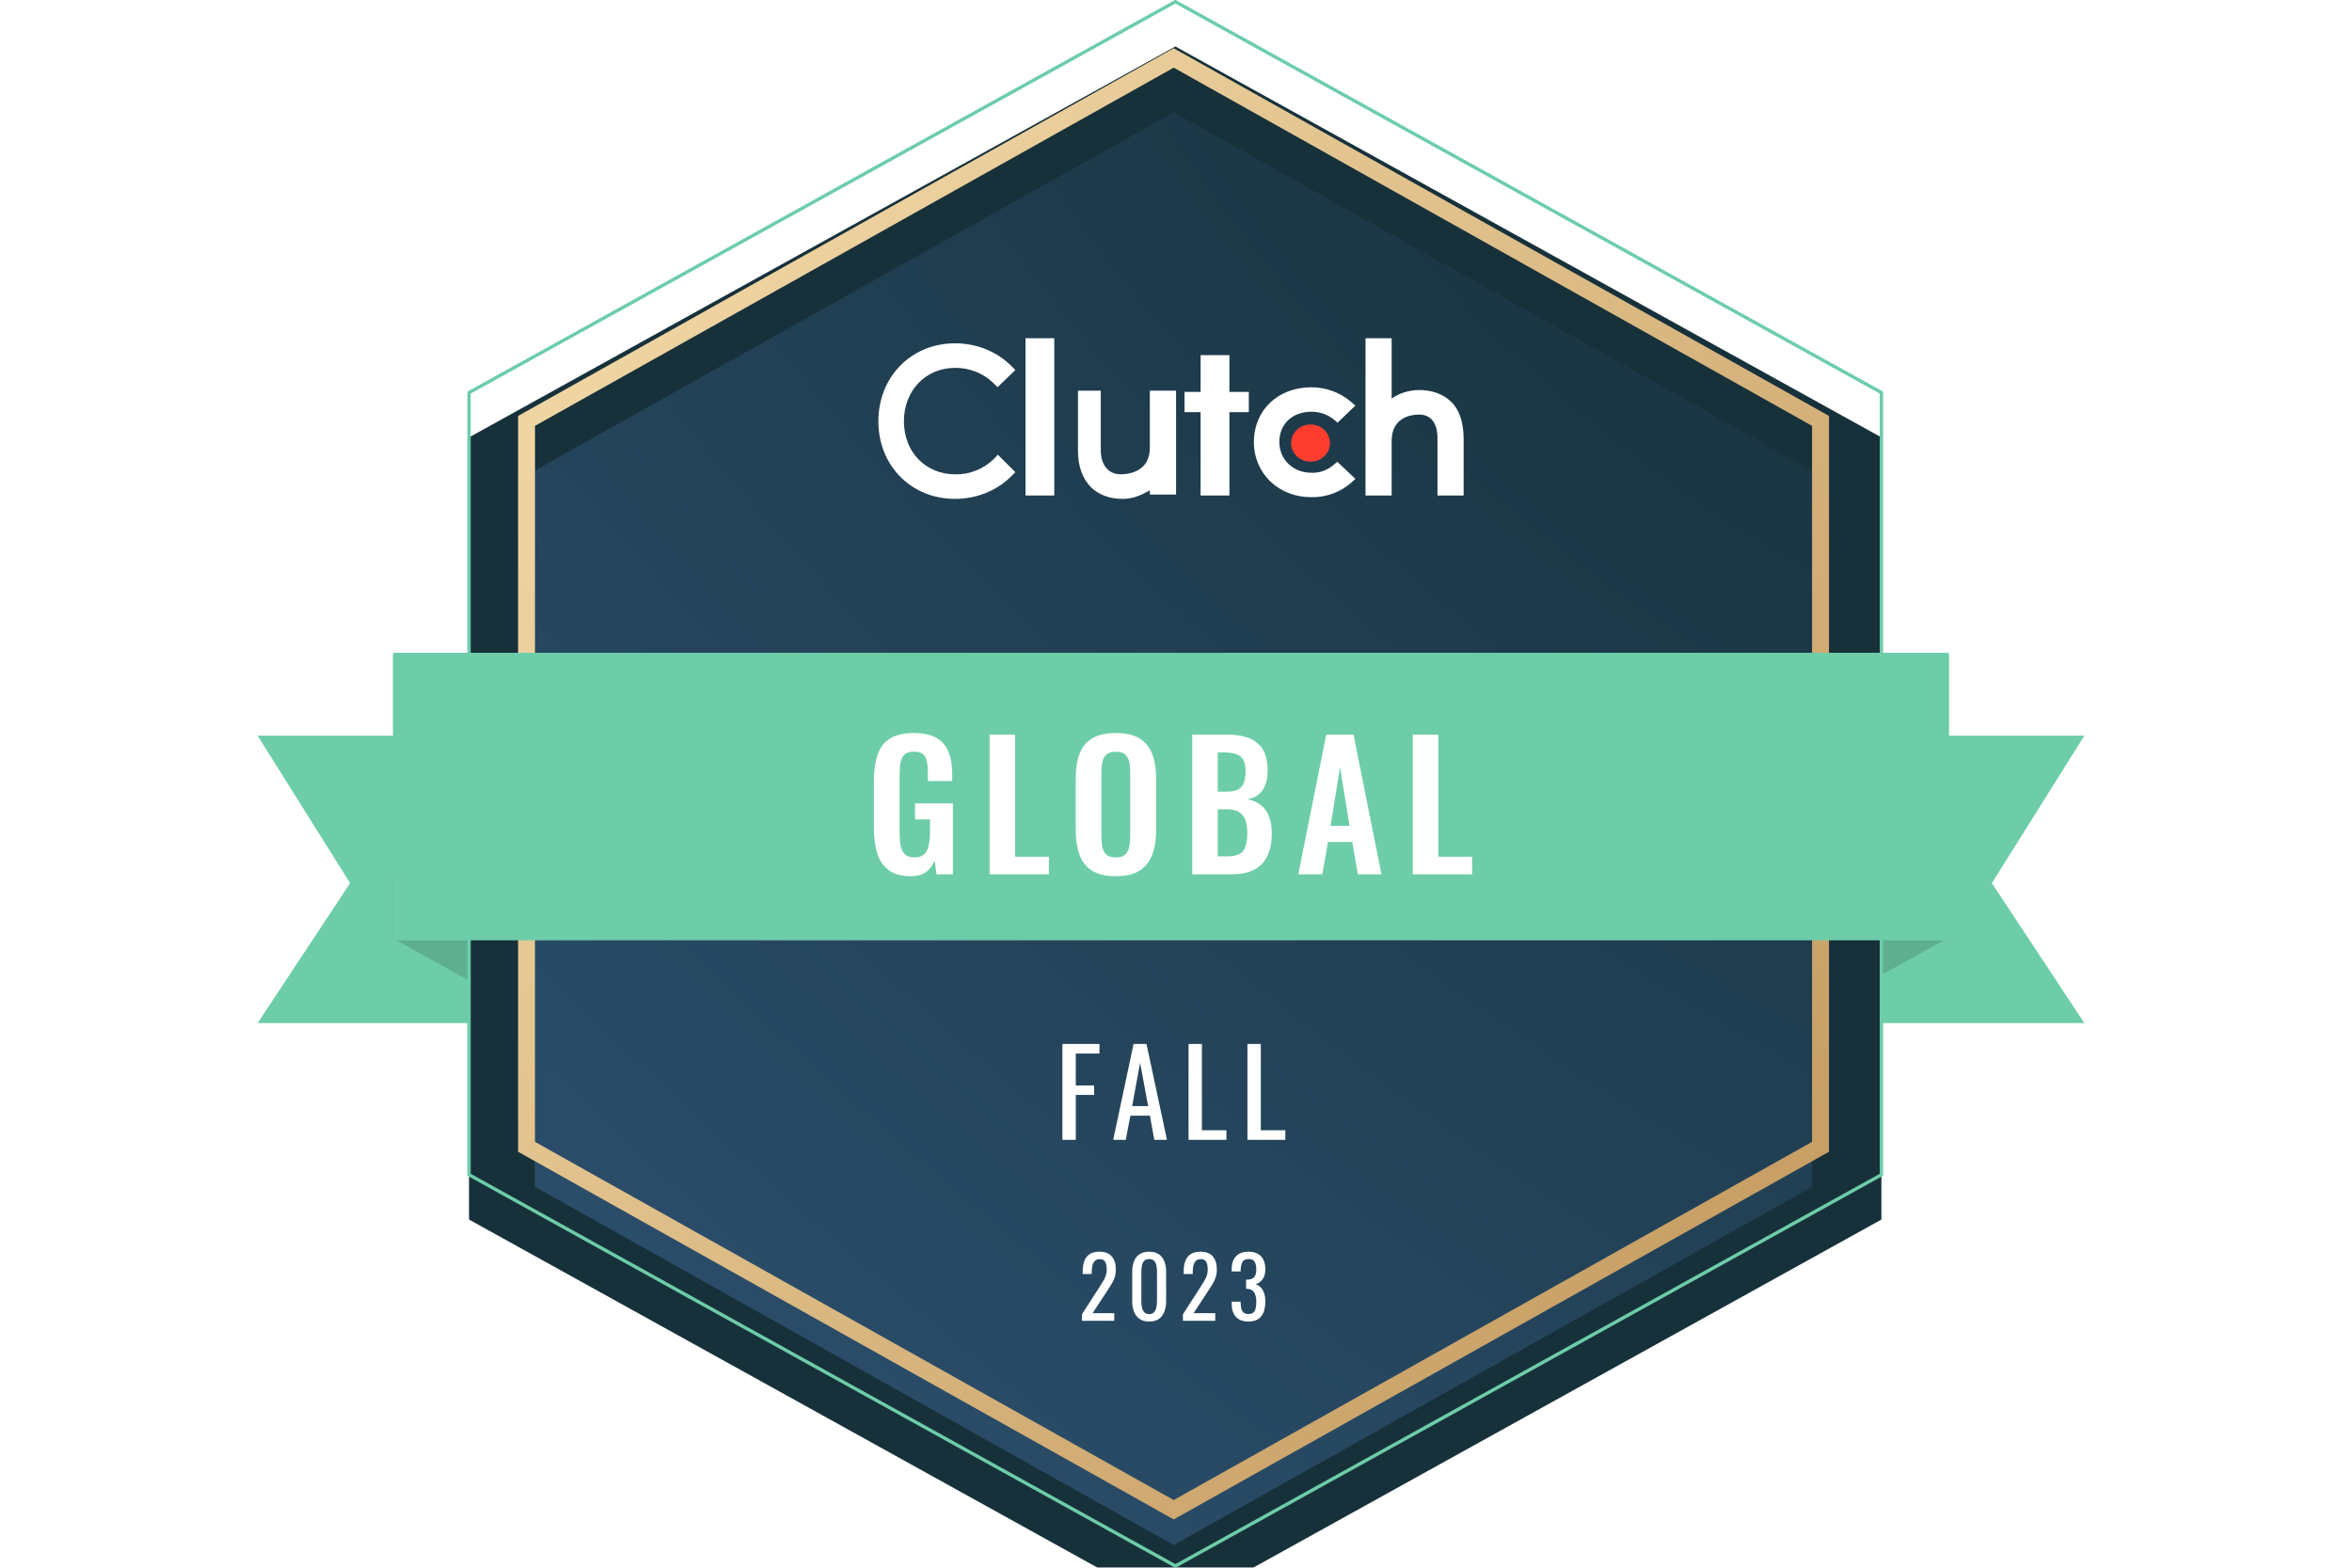 <svg width="210" height="140" viewBox="0 0 210 140" fill="none" xmlns="http://www.w3.org/2000/svg">
<g clip-path="url(#clip0_6936_10532)">
<path fill-rule="evenodd" clip-rule="evenodd" d="M46.409 91.37H23L31.259 78.867L23 65.696H46.409V91.37Z" fill="#6DCDA9"/>
<path fill-rule="evenodd" clip-rule="evenodd" d="M162.698 91.37H186.107L177.847 78.867L186.107 65.696H162.698V91.37Z" fill="#6DCDA9"/>
<path d="M35.082 83.803L50.638 92.427L45.118 78.382H35.082V83.803Z" fill="#5EAF91"/>
<path d="M173.874 83.803L158.318 92.427L163.838 78.382H173.874V83.803Z" fill="#5EAF91"/>
<g filter="url(#filter0_i_6936_10532)">
<path d="M167.984 35.06V104.91L104.946 139.849L41.878 104.91V35.06L104.946 0.151L167.984 35.06Z" fill="#17313B"/>
</g>
<path fill-rule="evenodd" clip-rule="evenodd" d="M104.946 -0.02L168.134 34.972V104.998L104.946 140.021L41.728 104.998V34.972L104.946 -0.02ZM42.028 35.149V104.821L104.946 139.678L167.834 104.821V35.149L104.946 0.323L42.028 35.149Z" fill="#6DCDA9"/>
<g filter="url(#filter1_i_6936_10532)">
<path d="M161.792 38.029V101.972L104.796 133.959L47.768 101.972V38.029L104.796 6.041L161.792 38.029Z" fill="url(#paint0_radial_6936_10532)"/>
<path d="M161.792 38.029V101.972L104.796 133.959L47.768 101.972V38.029L104.796 6.041L161.792 38.029Z" fill="url(#paint1_radial_6936_10532)"/>
</g>
<path fill-rule="evenodd" clip-rule="evenodd" d="M104.796 4.309L163.302 37.144V102.856L104.796 135.691L46.258 102.856V37.144L104.796 4.309ZM47.768 38.029V101.972L104.796 133.959L161.792 101.971V38.029L104.796 6.041L47.768 38.029Z" fill="url(#paint2_linear_6936_10532)"/>
<path fill-rule="evenodd" clip-rule="evenodd" d="M35.082 83.819C35.082 83.902 35.15 83.97 35.233 83.97H173.874C173.957 83.97 174.025 83.902 174.025 83.819V58.447C174.025 58.363 173.957 58.295 173.874 58.295H35.233C35.15 58.295 35.082 58.363 35.082 58.447V83.819Z" fill="#6DCDA9"/>
<path d="M94.133 30.205H91.565V44.25H94.133V30.205Z" fill="white"/>
<path d="M102.665 39.994C102.665 42.191 100.654 42.356 100.076 42.356C98.644 42.356 98.285 41.065 98.285 40.296V34.887H96.247V40.296C96.247 41.642 96.66 42.767 97.432 43.536C98.12 44.195 99.084 44.552 100.214 44.552C101.095 44.552 101.811 44.278 102.665 43.783V44.168H105.007V34.887H102.665V39.994Z" fill="white"/>
<path d="M109.768 31.715H107.196V34.999H105.762V36.806H107.196V44.25H109.768V36.806H111.501V34.999H109.768V31.715Z" fill="white"/>
<path d="M119.044 41.537C118.496 42.001 117.812 42.246 117.1 42.219C115.458 42.219 114.226 41.047 114.226 39.465C114.226 37.856 115.403 36.766 117.1 36.766C117.812 36.766 118.524 37.011 119.071 37.447L119.427 37.748L121.015 36.221L120.604 35.866C119.646 35.048 118.387 34.585 117.073 34.585C114.116 34.585 111.954 36.63 111.954 39.465C111.954 42.301 114.171 44.4 117.073 44.4C118.387 44.428 119.646 43.964 120.632 43.119L121.015 42.764L119.4 41.237L119.044 41.537Z" fill="white"/>
<path d="M129.528 35.845C128.841 35.188 127.853 34.832 126.727 34.832C125.848 34.832 124.914 35.106 124.255 35.599V30.205H121.921V44.25H124.255V39.377C124.255 37.187 126.123 37.022 126.699 37.022C128.1 37.022 128.347 38.309 128.347 39.076V44.25H130.681V39.076C130.653 37.707 130.324 36.584 129.528 35.845Z" fill="white"/>
<path d="M117.013 41.23C117.972 41.23 118.75 40.486 118.75 39.569C118.75 38.651 117.972 37.907 117.013 37.907C116.054 37.907 115.276 38.651 115.276 39.569C115.276 40.486 116.054 41.23 117.013 41.23Z" fill="#FF3D2E"/>
<path d="M88.735 40.99C87.828 41.867 86.591 42.387 85.299 42.36C82.632 42.36 80.708 40.359 80.708 37.619C80.708 34.879 82.632 32.85 85.299 32.85C86.591 32.85 87.828 33.344 88.707 34.221L89.065 34.577L90.659 33.042L90.302 32.686C88.983 31.371 87.168 30.658 85.271 30.658C81.368 30.658 78.426 33.645 78.426 37.619C78.426 41.593 81.368 44.552 85.271 44.552C87.168 44.552 88.983 43.84 90.302 42.524L90.659 42.168L89.092 40.606L88.735 40.99Z" fill="white"/>
<path d="M94.858 101.791V93.228H98.167V94.084H96.053V96.938H97.692V97.784H96.053V101.791H94.858ZM99.394 101.791L101.212 93.228H102.365L104.194 101.791H103.063L102.671 99.634H100.927L100.515 101.791H99.394ZM101.086 98.778H102.513L101.794 94.919L101.086 98.778ZM106.12 101.791V93.228H107.314V100.934H109.503V101.791H106.12ZM111.379 101.791V93.228H112.573V100.934H114.762V101.791H111.379Z" fill="white"/>
<path d="M96.601 117.95V117.376L98.157 114.953C98.272 114.771 98.378 114.603 98.474 114.447C98.575 114.291 98.655 114.127 98.715 113.956C98.781 113.78 98.814 113.578 98.814 113.352C98.814 113.07 98.768 112.848 98.678 112.687C98.587 112.526 98.428 112.446 98.202 112.446C98.011 112.446 97.862 112.498 97.756 112.604C97.651 112.71 97.578 112.848 97.537 113.019C97.497 113.191 97.477 113.374 97.477 113.571V113.775H96.669V113.563C96.669 113.196 96.717 112.881 96.812 112.619C96.913 112.352 97.072 112.146 97.288 112C97.51 111.854 97.802 111.781 98.164 111.781C98.658 111.781 99.025 111.922 99.267 112.204C99.508 112.481 99.629 112.866 99.629 113.359C99.629 113.621 99.596 113.85 99.531 114.046C99.471 114.243 99.39 114.427 99.289 114.598C99.189 114.769 99.078 114.945 98.957 115.126L97.552 117.271H99.486V117.95H96.601ZM102.608 118.018C102.261 118.018 101.974 117.94 101.748 117.784C101.526 117.628 101.36 117.414 101.249 117.142C101.143 116.871 101.091 116.561 101.091 116.214V113.578C101.091 113.221 101.143 112.909 101.249 112.642C101.355 112.37 101.518 112.159 101.74 112.008C101.967 111.857 102.256 111.781 102.608 111.781C102.961 111.781 103.248 111.857 103.469 112.008C103.691 112.159 103.854 112.37 103.96 112.642C104.066 112.909 104.119 113.221 104.119 113.578V116.214C104.119 116.566 104.063 116.878 103.953 117.15C103.847 117.422 103.683 117.636 103.462 117.792C103.24 117.943 102.956 118.018 102.608 118.018ZM102.608 117.354C102.8 117.354 102.943 117.298 103.039 117.188C103.14 117.077 103.208 116.936 103.243 116.765C103.283 116.589 103.303 116.407 103.303 116.221V113.571C103.303 113.374 103.285 113.191 103.25 113.019C103.215 112.843 103.147 112.702 103.046 112.597C102.951 112.491 102.805 112.438 102.608 112.438C102.412 112.438 102.264 112.491 102.163 112.597C102.062 112.702 101.994 112.843 101.959 113.019C101.924 113.191 101.906 113.374 101.906 113.571V116.221C101.906 116.407 101.924 116.589 101.959 116.765C101.999 116.936 102.07 117.077 102.17 117.188C102.276 117.298 102.422 117.354 102.608 117.354ZM105.618 117.95V117.376L107.174 114.953C107.29 114.771 107.395 114.603 107.491 114.447C107.592 114.291 107.672 114.127 107.733 113.956C107.798 113.78 107.831 113.578 107.831 113.352C107.831 113.07 107.786 112.848 107.695 112.687C107.604 112.526 107.446 112.446 107.219 112.446C107.028 112.446 106.879 112.498 106.774 112.604C106.668 112.71 106.595 112.848 106.555 113.019C106.514 113.191 106.494 113.374 106.494 113.571V113.775H105.686V113.563C105.686 113.196 105.734 112.881 105.83 112.619C105.93 112.352 106.089 112.146 106.305 112C106.527 111.854 106.819 111.781 107.181 111.781C107.675 111.781 108.042 111.922 108.284 112.204C108.526 112.481 108.646 112.866 108.646 113.359C108.646 113.621 108.614 113.85 108.548 114.046C108.488 114.243 108.407 114.427 108.307 114.598C108.206 114.769 108.095 114.945 107.974 115.126L106.57 117.271H108.503V117.95H105.618ZM111.467 118.018C111.135 118.018 110.858 117.955 110.636 117.83C110.415 117.704 110.249 117.523 110.138 117.286C110.027 117.049 109.972 116.77 109.972 116.448V116.244H110.772C110.772 116.264 110.772 116.287 110.772 116.312C110.772 116.332 110.772 116.354 110.772 116.38C110.777 116.561 110.798 116.724 110.833 116.871C110.873 117.017 110.941 117.132 111.037 117.218C111.137 117.304 111.281 117.346 111.467 117.346C111.663 117.346 111.812 117.301 111.913 117.21C112.013 117.115 112.081 116.981 112.116 116.81C112.152 116.639 112.169 116.443 112.169 116.221C112.169 115.899 112.109 115.637 111.988 115.436C111.872 115.229 111.666 115.116 111.369 115.096C111.354 115.091 111.334 115.088 111.308 115.088C111.288 115.088 111.271 115.088 111.256 115.088V114.28C111.271 114.28 111.288 114.28 111.308 114.28C111.329 114.28 111.346 114.28 111.361 114.28C111.648 114.27 111.855 114.195 111.981 114.054C112.106 113.913 112.169 113.679 112.169 113.352C112.169 113.075 112.121 112.853 112.026 112.687C111.935 112.521 111.751 112.438 111.475 112.438C111.198 112.438 111.014 112.531 110.923 112.717C110.833 112.899 110.782 113.133 110.772 113.42C110.772 113.44 110.772 113.462 110.772 113.488C110.772 113.508 110.772 113.528 110.772 113.548H109.972V113.344C109.972 113.017 110.027 112.737 110.138 112.506C110.249 112.274 110.415 112.096 110.636 111.97C110.863 111.844 111.142 111.781 111.475 111.781C111.812 111.781 112.091 111.844 112.313 111.97C112.534 112.096 112.7 112.277 112.811 112.513C112.922 112.745 112.977 113.024 112.977 113.352C112.977 113.719 112.897 114.014 112.736 114.235C112.58 114.457 112.368 114.608 112.101 114.688C112.288 114.744 112.444 114.839 112.57 114.975C112.7 115.111 112.801 115.285 112.872 115.496C112.942 115.703 112.977 115.944 112.977 116.221C112.977 116.584 112.927 116.901 112.826 117.173C112.726 117.439 112.565 117.648 112.343 117.799C112.121 117.945 111.83 118.018 111.467 118.018Z" fill="white"/>
<path d="M81.338 78.249C80.517 78.249 79.865 78.075 79.382 77.725C78.899 77.376 78.55 76.883 78.335 76.247C78.129 75.6 78.026 74.84 78.026 73.967V69.777C78.026 68.883 78.129 68.113 78.335 67.466C78.54 66.819 78.899 66.326 79.413 65.987C79.936 65.638 80.655 65.463 81.569 65.463C82.422 65.463 83.1 65.607 83.603 65.895C84.106 66.182 84.466 66.598 84.681 67.143C84.907 67.677 85.02 68.329 85.02 69.099V69.746H82.848V69.037C82.848 68.637 82.817 68.293 82.756 68.005C82.704 67.718 82.591 67.502 82.417 67.358C82.252 67.204 81.98 67.127 81.6 67.127C81.2 67.127 80.907 67.225 80.722 67.42C80.548 67.615 80.435 67.872 80.383 68.19C80.342 68.508 80.322 68.858 80.322 69.238V74.46C80.322 74.891 80.358 75.266 80.43 75.584C80.501 75.903 80.635 76.149 80.83 76.324C81.025 76.488 81.302 76.57 81.662 76.57C82.031 76.57 82.314 76.478 82.509 76.293C82.704 76.108 82.838 75.851 82.91 75.523C82.992 75.194 83.033 74.804 83.033 74.352V73.181H81.693V71.749H85.082V78.08H83.618L83.449 76.847C83.284 77.258 83.033 77.597 82.694 77.864C82.365 78.121 81.913 78.249 81.338 78.249ZM88.357 78.08V65.602H90.636V76.508H93.656V78.08H88.357ZM99.619 78.249C98.736 78.249 98.033 78.085 97.509 77.756C96.985 77.428 96.61 76.955 96.385 76.339C96.159 75.723 96.046 74.994 96.046 74.152V69.484C96.046 68.642 96.159 67.923 96.385 67.327C96.61 66.722 96.985 66.259 97.509 65.941C98.033 65.623 98.736 65.463 99.619 65.463C100.523 65.463 101.232 65.623 101.745 65.941C102.269 66.259 102.644 66.722 102.87 67.327C103.106 67.923 103.224 68.642 103.224 69.484V74.167C103.224 74.999 103.106 75.723 102.87 76.339C102.644 76.945 102.269 77.417 101.745 77.756C101.232 78.085 100.523 78.249 99.619 78.249ZM99.619 76.57C99.999 76.57 100.277 76.488 100.451 76.324C100.636 76.159 100.759 75.933 100.821 75.646C100.883 75.358 100.913 75.045 100.913 74.706V68.96C100.913 68.611 100.883 68.298 100.821 68.021C100.759 67.743 100.636 67.528 100.451 67.374C100.277 67.209 99.999 67.127 99.619 67.127C99.26 67.127 98.988 67.209 98.803 67.374C98.618 67.528 98.495 67.743 98.433 68.021C98.372 68.298 98.341 68.611 98.341 68.96V74.706C98.341 75.045 98.367 75.358 98.418 75.646C98.48 75.933 98.603 76.159 98.788 76.324C98.972 76.488 99.25 76.57 99.619 76.57ZM106.451 78.08V65.602H109.516C110.071 65.602 110.569 65.653 111.011 65.756C111.463 65.859 111.848 66.034 112.166 66.28C112.495 66.516 112.746 66.84 112.921 67.25C113.095 67.661 113.183 68.18 113.183 68.806C113.183 69.309 113.111 69.741 112.967 70.1C112.834 70.46 112.633 70.747 112.366 70.963C112.099 71.168 111.765 71.307 111.365 71.379C111.858 71.461 112.264 71.636 112.582 71.903C112.911 72.159 113.152 72.498 113.306 72.919C113.47 73.34 113.552 73.849 113.552 74.444C113.552 75.04 113.475 75.569 113.321 76.031C113.178 76.483 112.957 76.863 112.659 77.171C112.371 77.469 112.007 77.695 111.565 77.849C111.134 78.003 110.626 78.08 110.04 78.08H106.451ZM108.731 76.478H109.593C110.281 76.478 110.749 76.313 110.995 75.985C111.242 75.646 111.365 75.127 111.365 74.429C111.365 73.926 111.303 73.52 111.18 73.212C111.067 72.894 110.872 72.657 110.595 72.503C110.328 72.349 109.968 72.272 109.516 72.272H108.731V76.478ZM108.731 70.701H109.501C109.953 70.701 110.302 70.634 110.549 70.501C110.795 70.367 110.964 70.162 111.057 69.885C111.16 69.607 111.211 69.258 111.211 68.837C111.211 68.395 111.134 68.057 110.98 67.82C110.836 67.574 110.615 67.41 110.317 67.327C110.02 67.235 109.64 67.189 109.178 67.189H108.731V70.701ZM115.92 78.08L118.415 65.602H120.849L123.345 78.08H121.234L120.741 75.199H118.569L118.061 78.08H115.92ZM118.8 73.751H120.495L119.647 68.514L118.8 73.751ZM126.14 78.08V65.602H128.42V76.508H131.439V78.08H126.14Z" fill="white"/>
</g>
<defs>
<filter id="filter0_i_6936_10532" x="41.878" y="0.151" width="126.106" height="143.698" filterUnits="userSpaceOnUse" color-interpolation-filters="sRGB">
<feFlood flood-opacity="0" result="BackgroundImageFix"/>
<feBlend mode="normal" in="SourceGraphic" in2="BackgroundImageFix" result="shape"/>
<feColorMatrix in="SourceAlpha" type="matrix" values="0 0 0 0 0 0 0 0 0 0 0 0 0 0 0 0 0 0 127 0" result="hardAlpha"/>
<feOffset dy="4"/>
<feGaussianBlur stdDeviation="2"/>
<feComposite in2="hardAlpha" operator="arithmetic" k2="-1" k3="1"/>
<feColorMatrix type="matrix" values="0 0 0 0 0 0 0 0 0 0 0 0 0 0 0 0 0 0 0.1 0"/>
<feBlend mode="normal" in2="shape" result="effect1_innerShadow_6936_10532"/>
</filter>
<filter id="filter1_i_6936_10532" x="47.768" y="6.041" width="114.024" height="131.918" filterUnits="userSpaceOnUse" color-interpolation-filters="sRGB">
<feFlood flood-opacity="0" result="BackgroundImageFix"/>
<feBlend mode="normal" in="SourceGraphic" in2="BackgroundImageFix" result="shape"/>
<feColorMatrix in="SourceAlpha" type="matrix" values="0 0 0 0 0 0 0 0 0 0 0 0 0 0 0 0 0 0 127 0" result="hardAlpha"/>
<feOffset dy="4"/>
<feGaussianBlur stdDeviation="2"/>
<feComposite in2="hardAlpha" operator="arithmetic" k2="-1" k3="1"/>
<feColorMatrix type="matrix" values="0 0 0 0 0 0 0 0 0 0 0 0 0 0 0 0 0 0 0.07 0"/>
<feBlend mode="normal" in2="shape" result="effect1_innerShadow_6936_10532"/>
</filter>
<radialGradient id="paint0_radial_6936_10532" cx="0" cy="0" r="1" gradientUnits="userSpaceOnUse" gradientTransform="translate(159.311 6.041) rotate(131.088) scale(169.72 341.171)">
<stop stop-color="#17313B"/>
<stop offset="1" stop-color="#2E5272"/>
</radialGradient>
<radialGradient id="paint1_radial_6936_10532" cx="0" cy="0" r="1" gradientUnits="userSpaceOnUse" gradientTransform="translate(159.311 6.041) rotate(131.088) scale(169.72 341.171)">
<stop stop-color="#17313B"/>
<stop offset="1" stop-color="#2E5272"/>
</radialGradient>
<linearGradient id="paint2_linear_6936_10532" x1="52.519" y1="-166.222" x2="282.627" y2="28.107" gradientUnits="userSpaceOnUse">
<stop stop-color="#D2AE73"/>
<stop offset="0.123" stop-color="#BD9155"/>
<stop offset="0.317" stop-color="#F9E2B2"/>
<stop offset="0.969" stop-color="#BD9155"/>
</linearGradient>
<clipPath id="clip0_6936_10532">
<rect width="163.107" height="140" fill="white" transform="translate(23)"/>
</clipPath>
</defs>
</svg>
